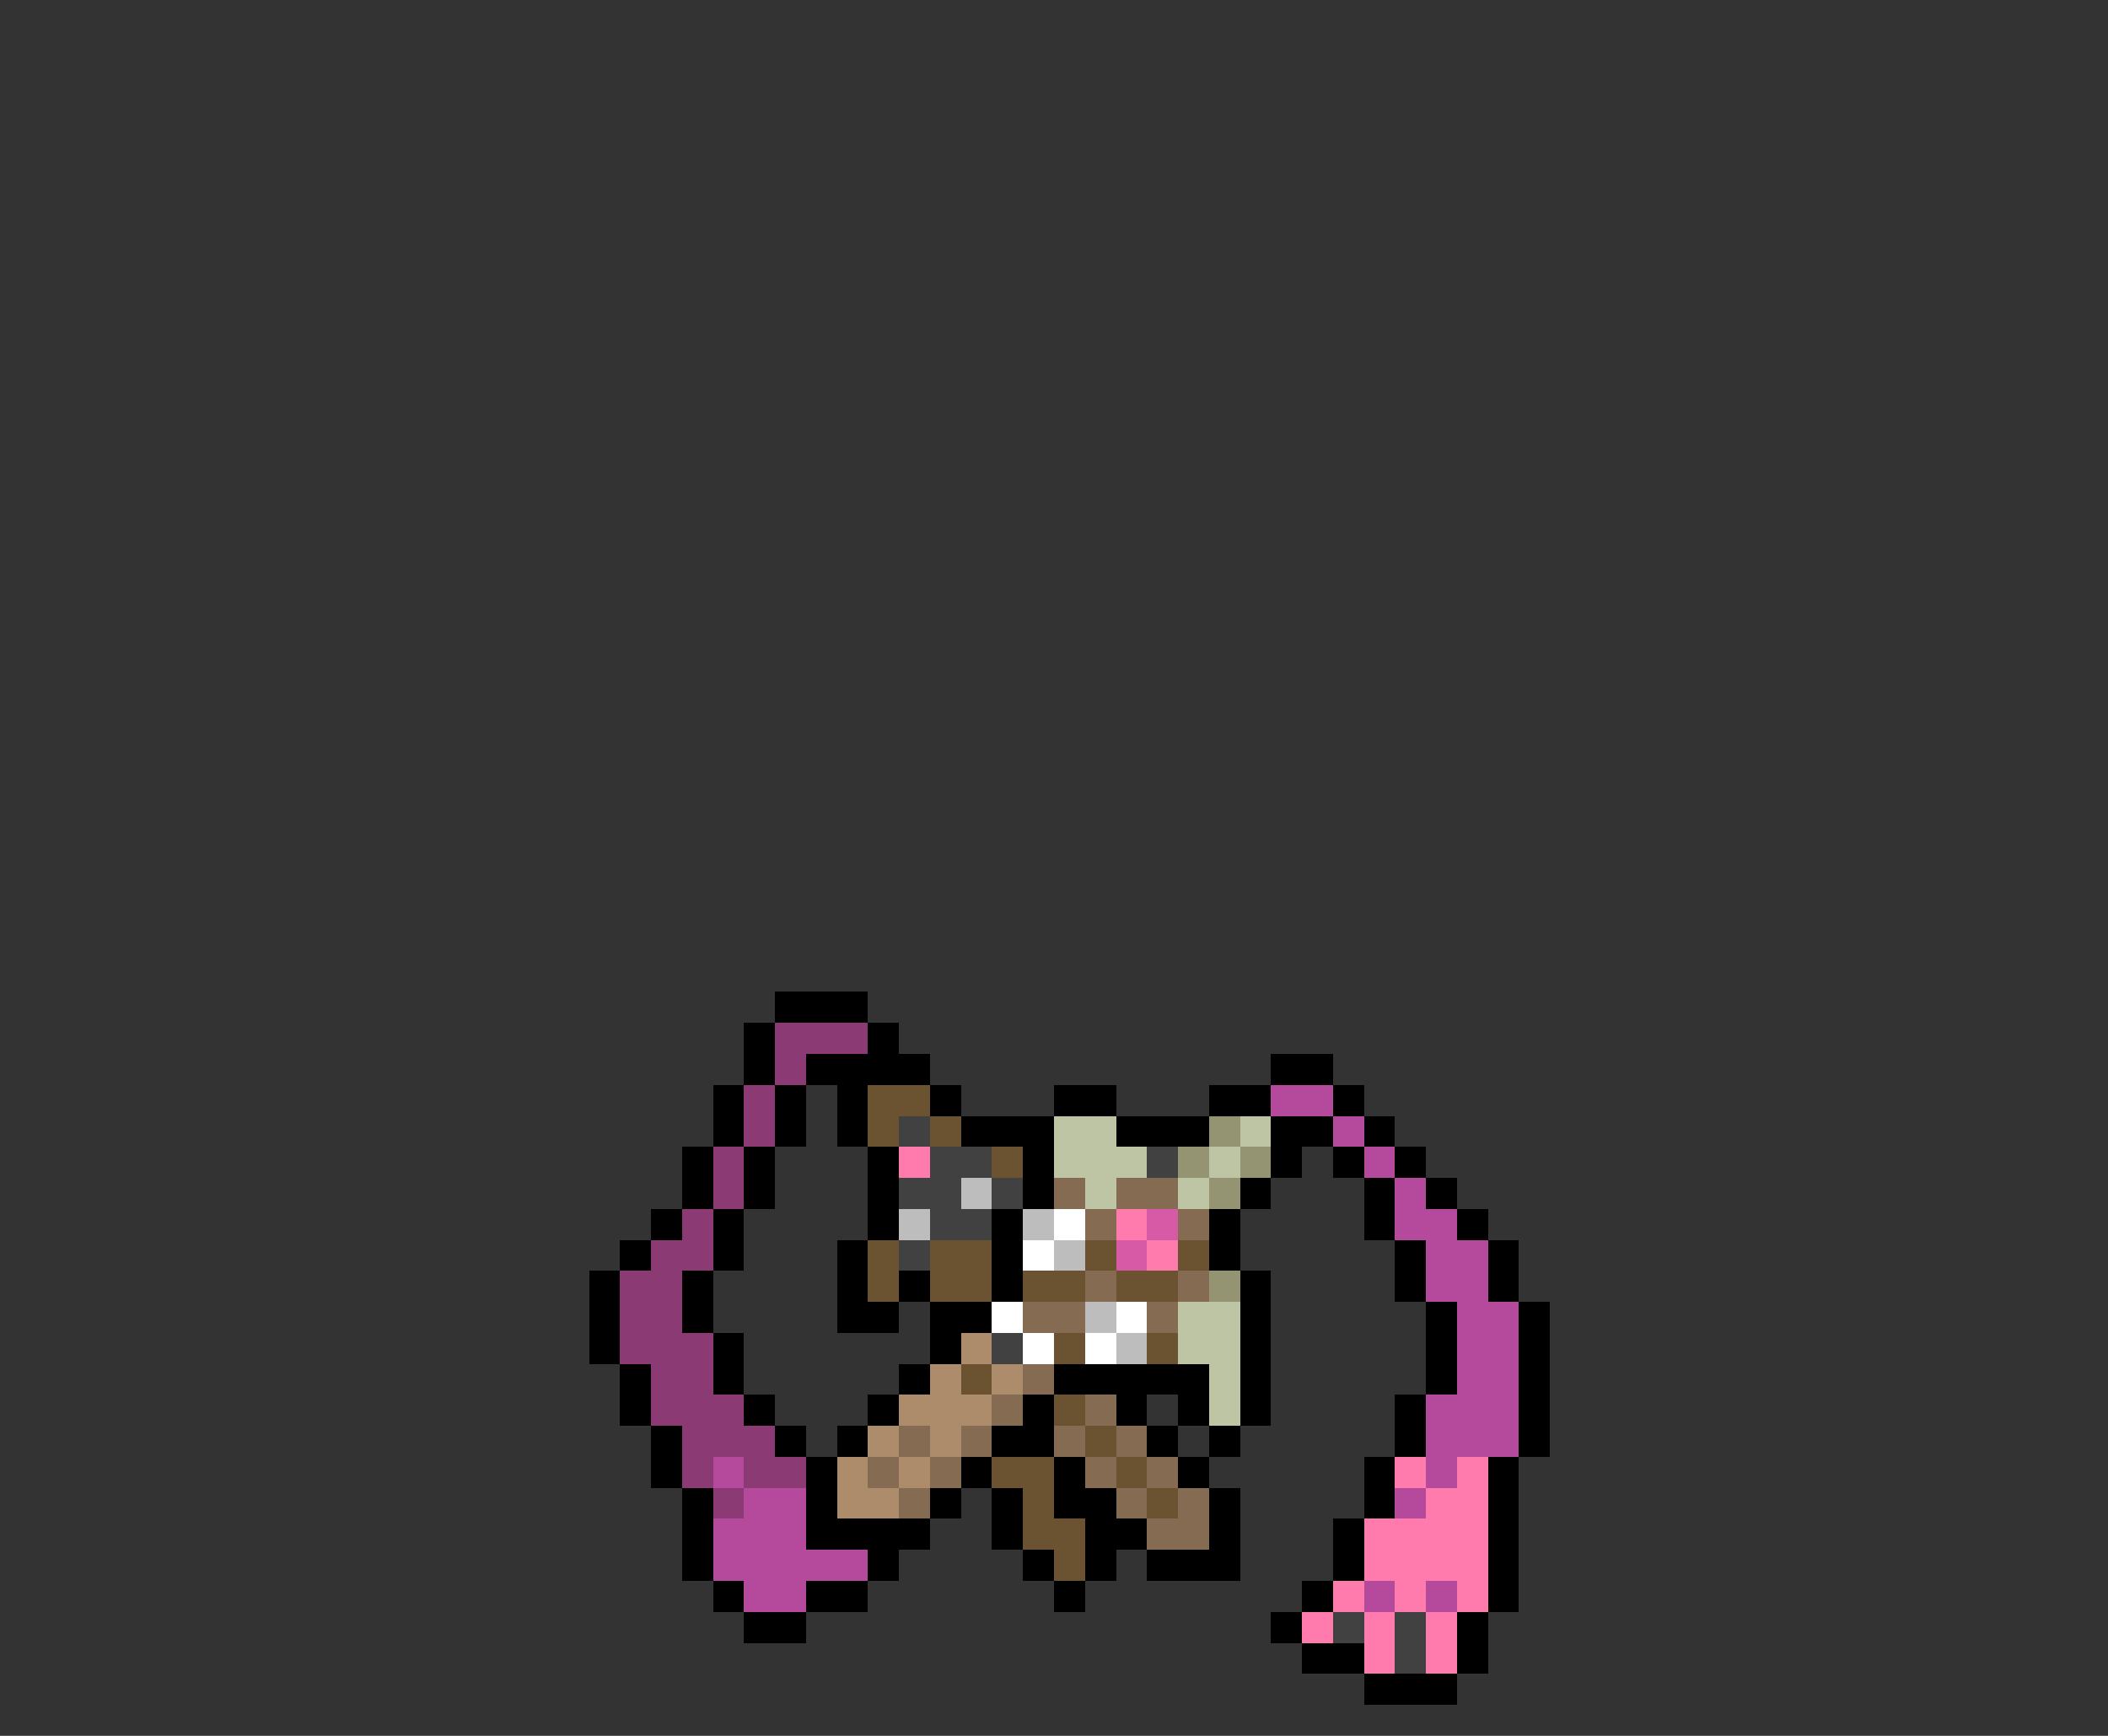 <svg xmlns="http://www.w3.org/2000/svg" viewBox="0 -0.5 68 56" shape-rendering="crispEdges">
<rect x="0" y="-0.5" width="68" height="56" fill="#333333" stroke="none"/>
<path stroke="#000000" d="M25 32h3M24 33h1M28 33h1M24 34h1M26 34h4M41 34h2M23 35h1M25 35h1M27 35h1M30 35h1M34 35h2M39 35h2M43 35h1M23 36h1M25 36h1M27 36h1M31 36h3M36 36h3M41 36h2M44 36h1M22 37h1M24 37h1M28 37h1M33 37h1M41 37h1M43 37h1M45 37h1M22 38h1M24 38h1M28 38h1M33 38h1M40 38h1M44 38h1M46 38h1M21 39h1M23 39h1M28 39h1M32 39h1M39 39h1M44 39h1M47 39h1M20 40h1M23 40h1M27 40h1M32 40h1M39 40h1M45 40h1M48 40h1M19 41h1M22 41h1M27 41h1M29 41h1M32 41h1M40 41h1M45 41h1M48 41h1M19 42h1M22 42h1M27 42h2M30 42h2M40 42h1M46 42h1M49 42h1M19 43h1M23 43h1M30 43h1M40 43h1M46 43h1M49 43h1M20 44h1M23 44h1M29 44h1M34 44h5M40 44h1M46 44h1M49 44h1M20 45h1M24 45h1M28 45h1M33 45h1M36 45h1M38 45h1M40 45h1M45 45h1M49 45h1M21 46h1M25 46h1M27 46h1M32 46h2M37 46h1M39 46h1M45 46h1M49 46h1M21 47h1M26 47h1M31 47h1M34 47h1M38 47h1M44 47h1M48 47h1M22 48h1M26 48h1M30 48h1M32 48h1M34 48h2M39 48h1M44 48h1M48 48h1M22 49h1M26 49h4M32 49h1M35 49h2M39 49h1M43 49h1M48 49h1M22 50h1M28 50h1M33 50h1M35 50h1M37 50h3M43 50h1M48 50h1M23 51h1M26 51h2M34 51h1M42 51h1M48 51h1M24 52h2M41 52h1M47 52h1M42 53h2M47 53h1M44 54h3" />
<path stroke="#8c3a73" d="M25 33h3M25 34h1M24 35h1M24 36h1M23 37h1M23 38h1M22 39h1M21 40h2M20 41h2M20 42h2M20 43h3M21 44h2M21 45h3M22 46h3M22 47h1M24 47h2M23 48h1" />
<path stroke="#6b5231" d="M28 35h2M28 36h1M30 36h1M32 37h1M28 40h1M30 40h2M35 40h1M38 40h1M28 41h1M30 41h2M33 41h2M36 41h2M34 43h1M37 43h1M31 44h1M34 45h1M35 46h1M32 47h2M36 47h1M33 48h1M37 48h1M33 49h2M34 50h1" />
<path stroke="#b54a9c" d="M41 35h2M43 36h1M44 37h1M45 38h1M45 39h2M46 40h2M46 41h2M47 42h2M47 43h2M47 44h2M46 45h3M46 46h3M23 47h1M46 47h1M24 48h2M45 48h1M23 49h3M23 50h5M24 51h2M44 51h1M46 51h1" />
<path stroke="#414141" d="M29 36h1M30 37h2M37 37h1M29 38h2M32 38h1M30 39h2M29 40h1M32 43h1M43 52h1M45 52h1M45 53h1" />
<path stroke="#bdc5a5" d="M34 36h2M40 36h1M34 37h3M39 37h1M35 38h1M38 38h1M38 42h2M38 43h2M39 44h1M39 45h1" />
<path stroke="#949473" d="M39 36h1M38 37h1M40 37h1M39 38h1M39 41h1" />
<path stroke="#ff7bad" d="M29 37h1M36 39h1M37 40h1M45 47h1M47 47h1M46 48h2M44 49h4M44 50h4M43 51h1M45 51h1M47 51h1M42 52h1M44 52h1M46 52h1M44 53h1M46 53h1" />
<path stroke="#bdbdbd" d="M31 38h1M29 39h1M33 39h1M34 40h1M35 42h1M36 43h1" />
<path stroke="#846b52" d="M34 38h1M36 38h2M35 39h1M38 39h1M35 41h1M38 41h1M33 42h2M37 42h1M33 44h1M32 45h1M35 45h1M29 46h1M31 46h1M34 46h1M36 46h1M28 47h1M30 47h1M35 47h1M37 47h1M29 48h1M36 48h1M38 48h1M37 49h2" />
<path stroke="#ffffff" d="M34 39h1M33 40h1M32 42h1M36 42h1M33 43h1M35 43h1" />
<path stroke="#d65aa5" d="M37 39h1M36 40h1" />
<path stroke="#ad8c6b" d="M31 43h1M30 44h1M32 44h1M29 45h3M28 46h1M30 46h1M27 47h1M29 47h1M27 48h2" />
</svg>